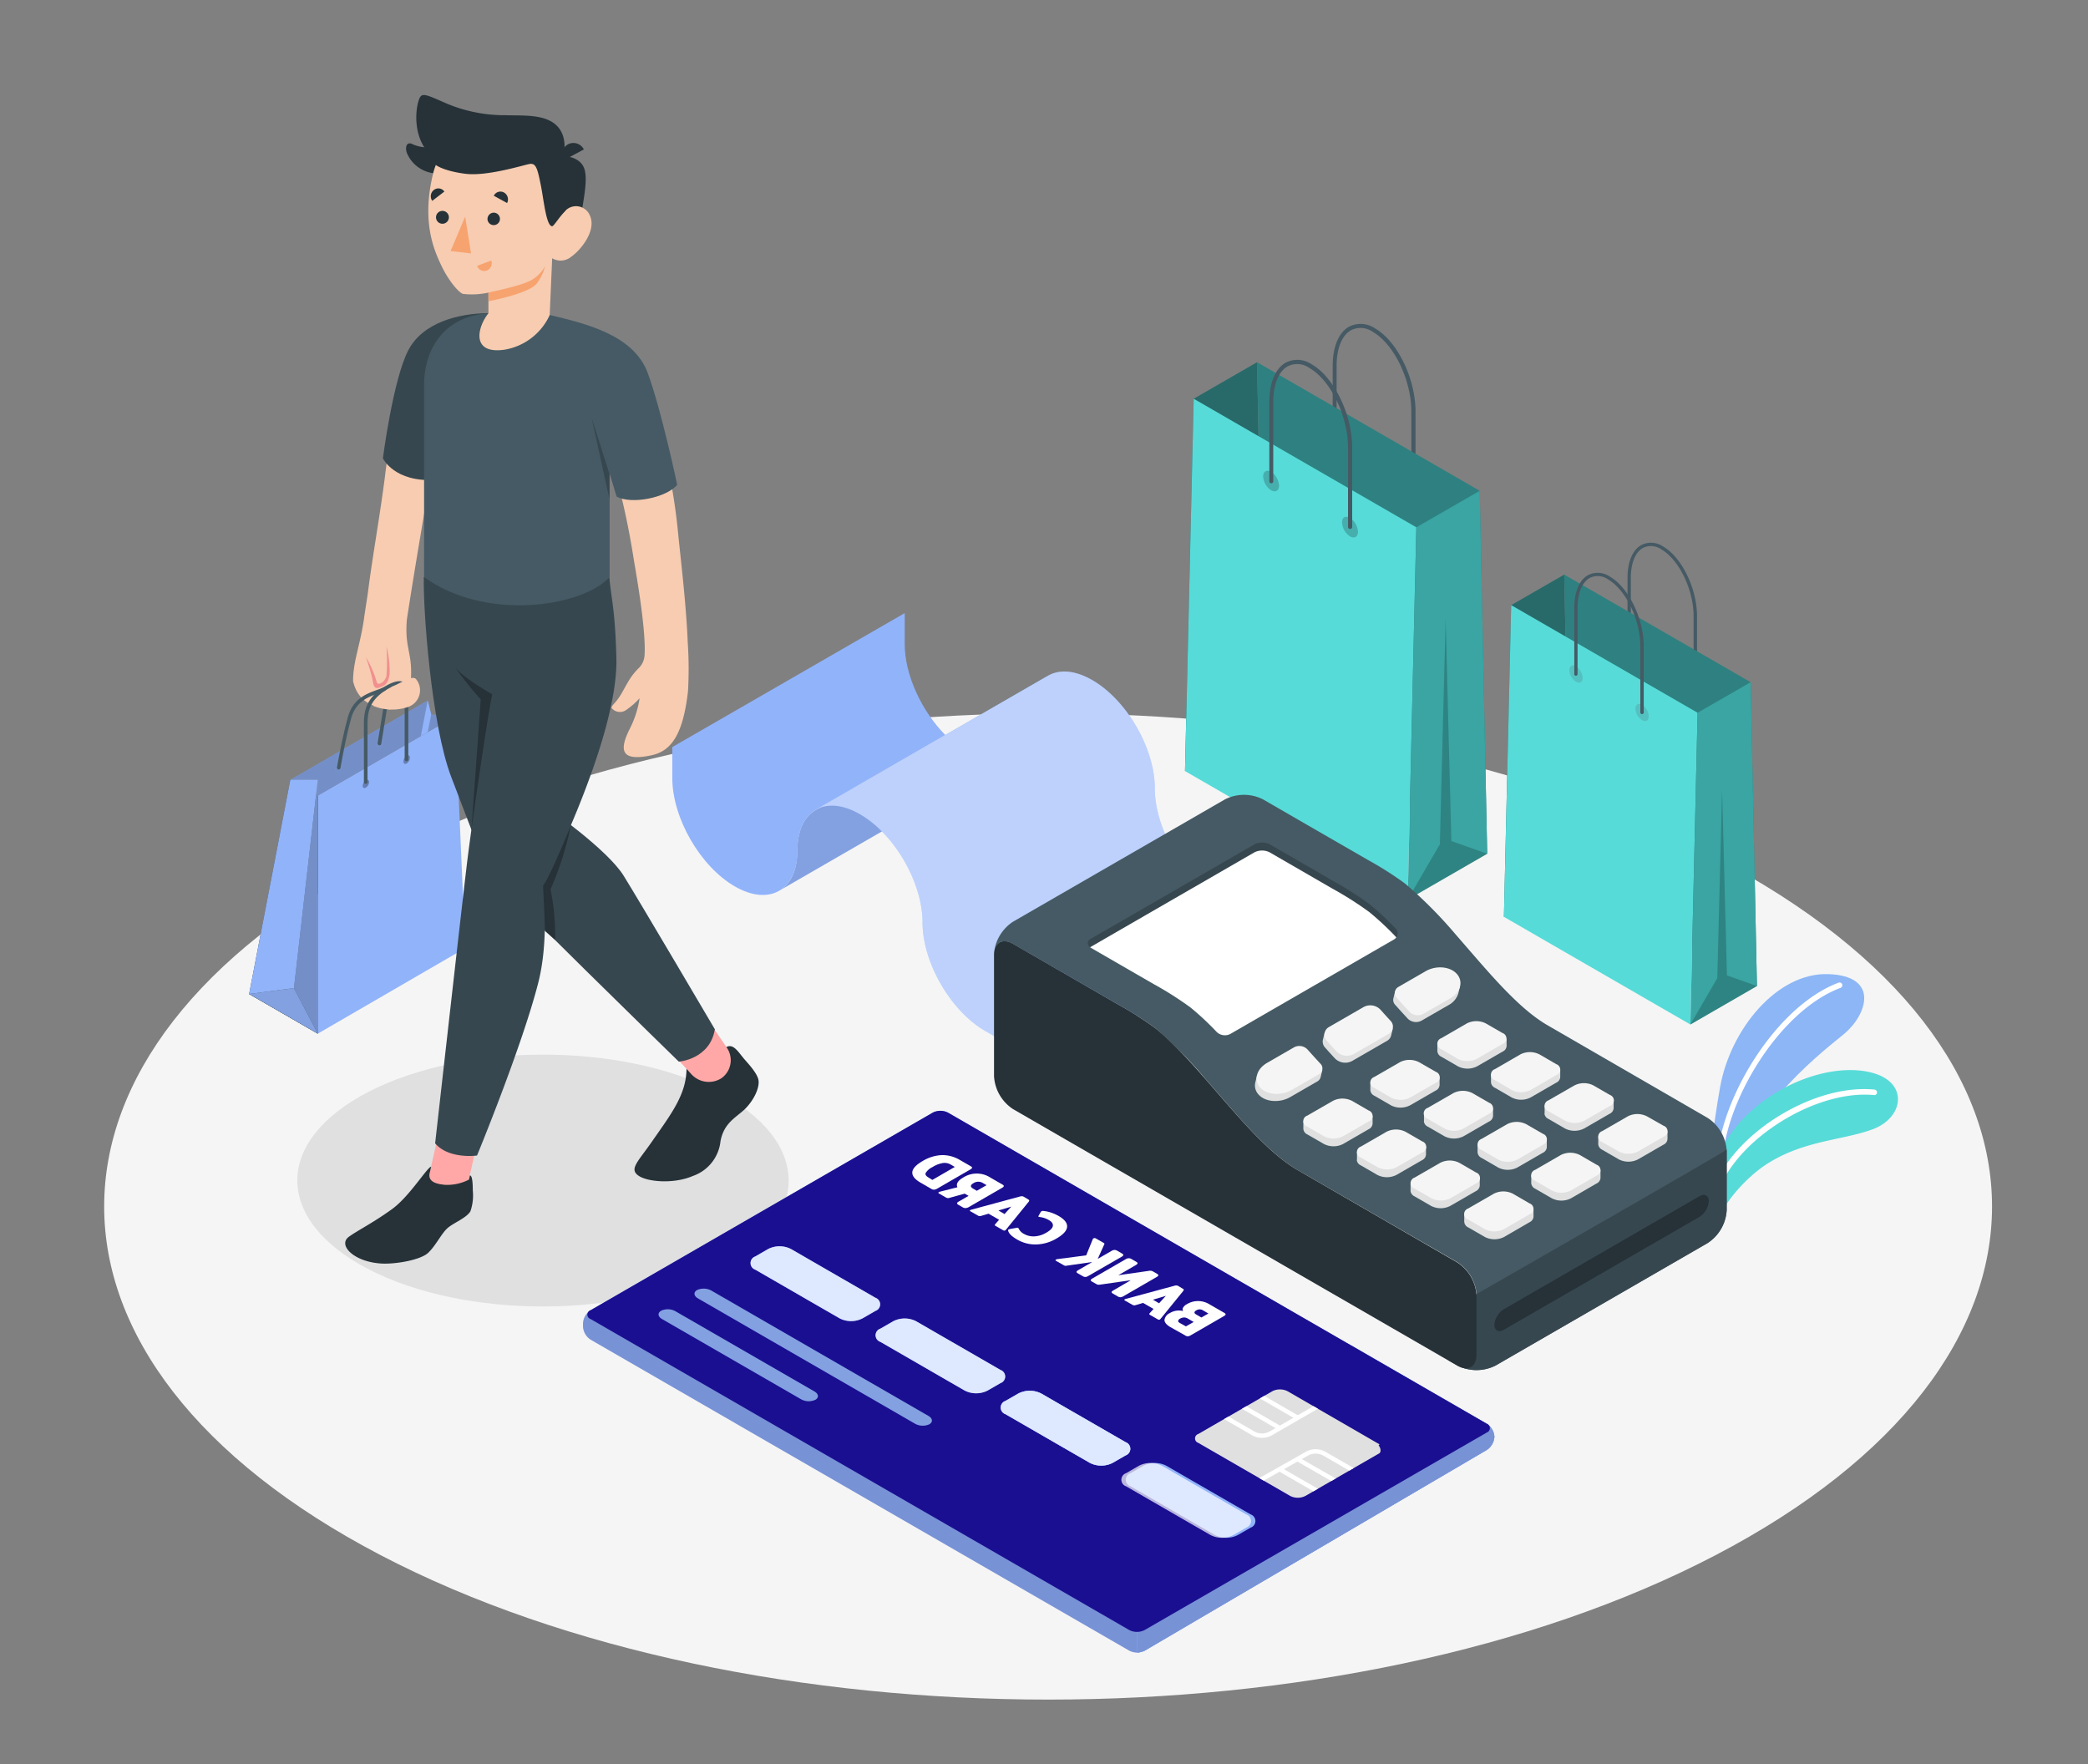 <svg id="Grupo_55846" data-name="Grupo 55846" xmlns="http://www.w3.org/2000/svg" xmlns:xlink="http://www.w3.org/1999/xlink" width="361" height="305" viewBox="0 0 361 305">
  <rect x="0" y="0" width="361" height="305" fill="#808080" stroke="none"/>
  <defs>
    <clipPath id="clip-path">
      <path id="Trazado_118384" data-name="Trazado 118384" d="M152.57,250.737l-15.9-9.188a2.936,2.936,0,0,0-2.64,0l-12.809,7.4a.8.8,0,0,0,0,1.521l15.9,9.181a2.913,2.913,0,0,0,2.632,0l12.817-7.393c.32-.31.151-1-.159-1.322C152.405,250.931,152.4,250.925,152.57,250.737Z" transform="translate(-120.661 -241.236)" fill="none"/>
    </clipPath>
  </defs>
  <g id="Grupo_55867" data-name="Grupo 55867" transform="translate(18.016 16.434)">
    <g id="freepik--Floor--inject-1--inject-13" transform="translate(0 106.892)">
      <path id="Trazado_118244" data-name="Trazado 118244" d="M293.531,269.891c-63.735,33.293-167.062,33.293-230.8,0s-63.728-87.278,0-120.571,167.062-33.294,230.8,0S357.258,236.62,293.531,269.891Z" transform="translate(-14.936 -124.35)" fill="#f5f5f5"/>
    </g>
    <g id="freepik--Shadow--inject-1--inject-13" transform="translate(33.392 165.896)">
      <path id="Trazado_118245" data-name="Trazado 118245" d="M295.5,220.516c-16.605,8.507-43.532,8.507-60.082,0s-16.6-22.3,0-30.791,43.532-8.5,60.082,0S312.109,212.02,295.5,220.516Z" transform="translate(-222.991 -183.354)" fill="#e0e0e0"/>
    </g>
    <g id="freepik--Bags--inject-1--inject-13" transform="translate(186.861 39.561)">
      <path id="Trazado_118246" data-name="Trazado 118246" d="M128.592,86.216a.342.342,0,0,0,.342-.335V72.19c0-5.713-3.141-12.171-7-14.392a4.413,4.413,0,0,0-4.518-.281c-1.788,1.027-2.807,3.506-2.807,6.792V77.917a.327.327,0,0,0,.319.335h.016a.334.334,0,0,0,.342-.327V64.332c0-3.042.9-5.324,2.472-6.207a3.665,3.665,0,0,1,3.8.282c3.666,2.122,6.655,8.314,6.655,13.8V85.9a.335.335,0,0,0,.355.314Z" transform="translate(-89.076 -57.019)" fill="#455a64"/>
      <path id="Trazado_118247" data-name="Trazado 118247" d="M140.716,134.335l1.5-64.374,10.953-6.313,1.3,62.754Z" transform="translate(-140.716 -57.019)" fill="#286a69"/>
      <path id="Trazado_118249" data-name="Trazado 118249" d="M140.724,85.881l1.293,62.746L103.52,126.4l-1.3-62.754Z" transform="translate(-89.768 -57.019)" fill="#2e8180"/>
      <g id="Grupo_55847" data-name="Grupo 55847" transform="translate(12.452 6.629)" opacity="0.4">
        <path id="Trazado_118250" data-name="Trazado 118250" d="M102.22,63.648Z" transform="translate(-102.22 -63.648)" fill="#57dbd8"/>
      </g>
      <path id="Trazado_118251" data-name="Trazado 118251" d="M154.469,92.187l-1.491,64.374-38.5-22.226,1.5-64.374Z" transform="translate(-114.474 -57.019)" fill="#57dbd8"/>
      <path id="Trazado_118252" data-name="Trazado 118252" d="M114.672,85.881l-10.961,6.306-1.491,64.374,13.745-7.934Z" transform="translate(-63.716 -57.019)" fill="#3aa5a3"/>
      <g id="Grupo_55848" data-name="Grupo 55848" transform="translate(38.504 28.863)" opacity="0.2">
        <path id="Trazado_118253" data-name="Trazado 118253" d="M115.965,148.628Z" transform="translate(-102.22 -85.881)" fill="#57dbd8"/>
      </g>
      <path id="Trazado_118254" data-name="Trazado 118254" d="M102.22,156.561,107.78,147l1-38.93.989,38.36h0l6.2,2.2Z" transform="translate(-63.716 -57.019)" opacity="0.2" style="isolation: isolate"/>
      <g id="Grupo_55849" data-name="Grupo 55849" transform="translate(27.155 33.343)" opacity="0.2">
        <path id="Trazado_118255" data-name="Trazado 118255" d="M125.937,90.575a3.043,3.043,0,0,1,1.377,2.38c0,.875-.616,1.24-1.377.807a3.048,3.048,0,0,1-1.377-2.427C124.56,90.46,125.176,90.1,125.937,90.575Z" transform="translate(-124.56 -90.362)"/>
      </g>
      <g id="Grupo_55850" data-name="Grupo 55850" transform="translate(13.517 25.392)" opacity="0.2">
        <path id="Trazado_118256" data-name="Trazado 118256" d="M139.575,82.6a3.045,3.045,0,0,1,1.377,2.381c0,.883-.616,1.24-1.377.806a3.04,3.04,0,0,1-1.369-2.38C138.206,82.519,138.814,82.162,139.575,82.6Z" transform="translate(-138.206 -82.411)"/>
      </g>
      <path id="Trazado_118257" data-name="Trazado 118257" d="M139.516,92.469a.342.342,0,0,0,.373-.373V78.4c0-5.705-3.142-12.17-6.991-14.384a4.418,4.418,0,0,0-4.518-.289c-1.787,1.035-2.814,3.514-2.814,6.8V84.185a.342.342,0,1,0,.677.1.348.348,0,0,0,0-.1v-13.6c0-3.043.9-5.325,2.472-6.215a3.649,3.649,0,0,1,3.8.289c3.666,2.115,6.656,8.307,6.656,13.8V92.149A.343.343,0,0,0,139.516,92.469Z" transform="translate(-110.984 -57.019)" fill="#455a64"/>
      <path id="Trazado_118258" data-name="Trazado 118258" d="M77.674,119.251a.282.282,0,0,0,.289-.274V107.56c0-4.785-2.632-10.185-5.857-12.049a3.692,3.692,0,0,0-3.8-.236c-1.521.86-2.358,2.937-2.358,5.69v11.41a.289.289,0,0,0,.571,0v-11.41c0-2.548.761-4.442,2.069-5.2a3.133,3.133,0,0,1,3.217.244c3.043,1.772,5.568,6.952,5.568,11.554v11.41a.282.282,0,0,0,.281.282Z" transform="translate(10.562 -57.019)" fill="#455a64"/>
      <path id="Trazado_118259" data-name="Trazado 118259" d="M87.813,159.535l1.255-53.892,9.173-5.279,1.088,52.531Z" transform="translate(-32.673 -57.019)" fill="#286a69"/>
      <path id="Trazado_118261" data-name="Trazado 118261" d="M87.813,118.97,88.9,171.5,56.672,152.895l-1.088-52.531Z" transform="translate(9.984 -57.019)" fill="#2e8180"/>
      <g id="Grupo_55852" data-name="Grupo 55852" transform="translate(65.568 43.345)" opacity="0.4">
        <path id="Trazado_118262" data-name="Trazado 118262" d="M55.584,100.364Z" transform="translate(-55.584 -100.364)" fill="#57dbd8"/>
      </g>
      <path id="Trazado_118263" data-name="Trazado 118263" d="M99.329,124.249l-1.247,53.9L65.845,159.535,67.1,105.643Z" transform="translate(-10.706 -57.019)" fill="#57dbd8"/>
      <path id="Trazado_118264" data-name="Trazado 118264" d="M66.005,118.97l-9.173,5.279-1.247,53.9L67.093,171.5Z" transform="translate(31.792 -57.019)" fill="#3aa5a3"/>
      <g id="Grupo_55853" data-name="Grupo 55853" transform="translate(87.376 61.951)" opacity="0.2">
        <path id="Trazado_118265" data-name="Trazado 118265" d="M67.093,171.5Z" transform="translate(-55.584 -118.97)" fill="#57dbd8"/>
      </g>
      <path id="Trazado_118266" data-name="Trazado 118266" d="M55.584,178.148l4.655-8.01.829-32.586.837,32.107,5.188,1.841Z" transform="translate(31.792 -57.019)" opacity="0.2" style="isolation: isolate"/>
      <g id="Grupo_55854" data-name="Grupo 55854" transform="translate(77.876 65.701)" opacity="0.2">
        <path id="Trazado_118267" data-name="Trazado 118267" d="M75.445,122.864a2.571,2.571,0,0,1,1.148,2c0,.76-.517,1.034-1.148.669a2.506,2.506,0,0,1-1.156-1.993C74.289,122.8,74.806,122.522,75.445,122.864Z" transform="translate(-74.289 -122.72)" fill="#455a64"/>
      </g>
      <g id="Grupo_55855" data-name="Grupo 55855" transform="translate(66.458 59.049)" opacity="0.2">
        <path id="Trazado_118268" data-name="Trazado 118268" d="M86.863,116.224a2.539,2.539,0,0,1,1.148,1.993c0,.76-.517,1.034-1.148.677a2.528,2.528,0,0,1-1.149-1.993C85.714,116.155,86.193,115.859,86.863,116.224Z" transform="translate(-85.714 -116.068)" fill="#455a64"/>
      </g>
      <path id="Trazado_118269" data-name="Trazado 118269" d="M86.885,124.484a.288.288,0,0,0,.281-.281V112.755c0-4.777-2.624-10.177-5.857-12.041a3.7,3.7,0,0,0-3.8-.243c-1.521.867-2.35,2.943-2.35,5.689v11.41a.274.274,0,0,0,.266.282h.015a.281.281,0,0,0,.281-.282V106.16c0-2.54.761-4.434,2.077-5.2a3.087,3.087,0,0,1,3.21.244c3.043,1.772,5.568,6.952,5.568,11.546V124.2a.289.289,0,0,0,.3.282Z" transform="translate(-7.853 -57.019)" fill="#455a64"/>
    </g>
    <g id="freepik--Plants--inject-1--inject-13" transform="translate(277.424 151.975)">
      <path id="Trazado_118270" data-name="Trazado 118270" d="M40.891,205.486l-3.849-1.97s.647-7.279,1.955-14.551c1.8-10,9.835-19.823,18.7-19.526s6.777,6.929,2.754,10.322C57.9,181.914,43.591,192.5,40.891,205.486Z" transform="translate(-37.042 -169.432)" fill="#91b3fa"/>
      <g id="Grupo_55856" data-name="Grupo 55856" opacity="0.1">
        <path id="Trazado_118271" data-name="Trazado 118271" d="M40.891,205.486l-3.849-1.97s.647-7.279,1.955-14.551c1.8-10,9.835-19.823,18.7-19.526s6.777,6.929,2.754,10.322C57.9,181.914,43.591,192.5,40.891,205.486Z" transform="translate(-37.042 -169.432)" fill="#57dbd8"/>
      </g>
      <path id="Trazado_118272" data-name="Trazado 118272" d="M41.374,204.672h.046a.486.486,0,0,0,.433-.525c-1.027-10.124,8.832-28.022,20.34-32.335a.479.479,0,1,0-.334-.9c-11.836,4.449-22.014,22.865-20.964,33.362A.471.471,0,0,0,41.374,204.672Z" transform="translate(-39.419 -169.432)" fill="#fff"/>
      <path id="Trazado_118273" data-name="Trazado 118273" d="M32.366,214.036,31.2,206.3a22.75,22.75,0,0,1,7.166-13.037c6.389-5.857,15.372-8.466,21.374-6.687s5.134,7.675-.16,9.668-12.444,1.9-19.016,6.481C36.086,205.912,32.145,211.343,32.366,214.036Z" transform="translate(-31.202 -169.432)" fill="#57dbd8"/>
      <path id="Trazado_118274" data-name="Trazado 118274" d="M35.288,209.236a.478.478,0,0,0,.464-.395c1.7-9.539,16.522-19.549,27.384-18.492a.463.463,0,0,0,.515-.406l0-.02a.472.472,0,0,0-.413-.523l-.013,0c-11.471-1.141-26.623,9.128-28.4,19.275a.472.472,0,0,0,.372.554l.008,0Z" transform="translate(-34.573 -169.432)" fill="#fff"/>
    </g>
    <g id="freepik--Calculator--inject-1--inject-13" transform="translate(98.222 89.57)">
      <path id="Trazado_118275" data-name="Trazado 118275" d="M178.323,154.949l17.632-10.178,22.264-12.855h.054c2-1.111,3.248-3.552,3.248-7.044,0-3.346,1.141-5.727,2.989-6.9L209.3,126.751l-2.4,1.385-22.234,12.832-.243.144c-1.909,1.141-3.088,3.553-3.088,6.953S180.2,153.785,178.323,154.949Z" transform="translate(-159.725 -107.027)" fill="#91b3fa"/>
      <g id="Grupo_55857" data-name="Grupo 55857" transform="translate(18.598 10.946)" opacity="0.1">
        <path id="Trazado_118276" data-name="Trazado 118276" d="M178.323,154.949l17.632-10.178,22.264-12.855h.054c2-1.111,3.248-3.552,3.248-7.044,0-3.346,1.141-5.727,2.989-6.9L209.3,126.751l-2.4,1.385-22.234,12.832-.243.144c-1.909,1.141-3.088,3.553-3.088,6.953S180.2,153.785,178.323,154.949Z" transform="translate(-178.323 -117.973)"/>
      </g>
      <path id="Trazado_118277" data-name="Trazado 118277" d="M195.9,130.182v5.362c0,6.9,4.838,15.282,10.809,18.728,2.944,1.7,5.621,1.886,7.569.806l.22-.129c1.879-1.164,3.043-3.553,3.043-6.915s1.179-5.811,3.088-6.952l.244-.145L243.108,128.1c-4.107-4.145-7.028-10.4-7.028-15.753v-5.325Z" transform="translate(-195.902 -107.027)" fill="#91b3fa"/>
      <path id="Trazado_118278" data-name="Trazado 118278" d="M138.054,140.937c1.948-1.027,4.564-.829,7.485.852a18.147,18.147,0,0,1,3.8,2.982c4.108,4.138,7.021,10.391,7.021,15.746,0,6.9,4.846,15.281,10.817,18.734L178,185.5,218.151,162.3l-10.817-6.245c-5.971-3.446-10.816-11.836-10.816-18.735S191.68,122.043,185.7,118.6c-2.937-1.7-5.606-1.879-7.554-.806h0l-.258.144-15.213,8.778-2.4,1.385Z" transform="translate(-113.097 -107.027)" fill="#91b3fa"/>
      <g id="Grupo_55858" data-name="Grupo 55858" transform="translate(24.957 10.095)" opacity="0.4">
        <path id="Trazado_118279" data-name="Trazado 118279" d="M138.054,140.937c1.948-1.027,4.564-.829,7.485.852a18.147,18.147,0,0,1,3.8,2.982c4.108,4.138,7.021,10.391,7.021,15.746,0,6.9,4.846,15.281,10.817,18.734L178,185.5,218.151,162.3l-10.817-6.245c-5.971-3.446-10.816-11.836-10.816-18.735S191.68,122.043,185.7,118.6c-2.937-1.7-5.606-1.879-7.554-.806h0l-.258.144-15.213,8.778-2.4,1.385Z" transform="translate(-138.054 -117.122)" fill="#fff"/>
      </g>
      <path id="Trazado_118280" data-name="Trazado 118280" d="M60.81,165.537c.251-1.674,1.612-2.282,3.255-1.331l5.979,3.445,12.17,7.021a58.624,58.624,0,0,1,6.413,4.077,76.128,76.128,0,0,1,8.724,8.824c5.325,6.085,10.649,12.688,15.974,15.761l27.6,15.935a7.288,7.288,0,0,1,3.294,5.705v10.231c0,1.947-1.271,2.822-2.906,2.1a7.357,7.357,0,0,0,6.2-.2l36.649-21.169a7.289,7.289,0,0,0,3.293-5.705V200a7.273,7.273,0,0,0-3.293-5.705L156.56,178.323c-5.324-3.042-10.649-9.675-15.973-15.753a76.347,76.347,0,0,0-8.755-8.8,58.8,58.8,0,0,0-6.4-4.07l-12.17-7.021-5.972-3.453a7.281,7.281,0,0,0-6.587,0L64.027,160.4A7.372,7.372,0,0,0,60.81,165.537Z" transform="translate(-5.16 -107.027)" fill="#455a64"/>
      <path id="Trazado_118281" data-name="Trazado 118281" d="M62.6,226.518s46.346-26.524,46.339-26.752v10.459a7.274,7.274,0,0,1-3.294,5.7L68.971,237.107a7.281,7.281,0,0,1-6.587,0l-1.567-.906Z" transform="translate(73.355 -107.027)" fill="#37474f"/>
      <path id="Trazado_118282" data-name="Trazado 118282" d="M107.354,164.2l18.126,10.474a59.451,59.451,0,0,1,6.412,4.07c8.231,6.648,16.461,19.845,24.691,24.584l27.6,15.974a7.27,7.27,0,0,1,3.294,5.705v10.23c0,2.1-1.476,2.952-3.294,1.9l-76.826-44.361a7.287,7.287,0,0,1-3.293-5.705V166.1C104.053,164,105.528,163.148,107.354,164.2Z" transform="translate(-48.441 -107.027)" fill="#263238"/>
      <path id="Trazado_118283" data-name="Trazado 118283" d="M129.083,171.1a58.553,58.553,0,0,1,6.412,4.077,49.237,49.237,0,0,1,4.495,4.206,2.047,2.047,0,0,0,2.366.343l28.273-16.324a1.141,1.141,0,0,0,.526-1.526,1.162,1.162,0,0,0-.252-.338,49.543,49.543,0,0,0-4.51-4.206,58.79,58.79,0,0,0-6.4-4.069c-3.461-2.009-7.34-4.253-10.839-6.261a2.942,2.942,0,0,0-2.64,0l-28.266,16.316a.807.807,0,0,0,0,1.522Z" transform="translate(-45.867 -107.027)" fill="#37474f"/>
      <path id="Trazado_118284" data-name="Trazado 118284" d="M146.33,148.384a2.929,2.929,0,0,1,2.64,0l10.839,6.268a58.794,58.794,0,0,1,6.4,4.069,50.585,50.585,0,0,1,4.51,4.2l.137.175a1.455,1.455,0,0,1-.411.358l-28.273,16.323a2.047,2.047,0,0,1-2.366-.342,49.239,49.239,0,0,0-4.495-4.206,58.564,58.564,0,0,0-6.412-4.078l-10.84-6.26-.129-.091.129-.091Z" transform="translate(-45.688 -107.027)" fill="#fff"/>
      <path id="Trazado_118285" data-name="Trazado 118285" d="M63.906,230.086c0,.989.761,1.361,1.651.836l33.78-19.5a3.526,3.526,0,0,0,1.643-2.738c0-.989-.76-1.362-1.643-.837l-33.78,19.511A3.53,3.53,0,0,0,63.906,230.086Z" transform="translate(78.222 -107.027)" fill="#263238"/>
      <path id="Trazado_118286" data-name="Trazado 118286" d="M101.231,194.86v-1.354l1.567-.114,3.514-2.046a3.639,3.639,0,0,1,3.293,0l2.374,1.369,1.194-.091v1.316h0a1.132,1.132,0,0,1-.677.973l-4.427,2.556a3.641,3.641,0,0,1-3.294,0l-2.89-1.666a1.163,1.163,0,0,1-.677-.935h0Z" transform="translate(28.727 -107.027)" fill="#e0e0e0"/>
      <path id="Trazado_118287" data-name="Trazado 118287" d="M106.327,190.007l-4.435,2.556a1,1,0,0,0,0,1.9l2.891,1.666a3.639,3.639,0,0,0,3.293,0l4.427-2.556a1,1,0,0,0,0-1.9l-2.883-1.666A3.639,3.639,0,0,0,106.327,190.007Z" transform="translate(28.712 -107.027)" fill="#f5f5f5"/>
      <path id="Trazado_118288" data-name="Trazado 118288" d="M89.593,188.151V186.8l1.567-.114,3.545-2.046a3.641,3.641,0,0,1,3.294,0l2.373,1.369,1.194-.084v1.309h0a1.143,1.143,0,0,1-.684.966l-4.427,2.555a3.6,3.6,0,0,1-3.294,0l-2.883-1.665a1.152,1.152,0,0,1-.685-.936Z" transform="translate(51.949 -107.027)" fill="#e0e0e0"/>
      <path id="Trazado_118289" data-name="Trazado 118289" d="M94.7,183.3l-4.427,2.563a1,1,0,0,0,0,1.9l2.883,1.7a3.641,3.641,0,0,0,3.294,0l4.427-2.563a1,1,0,0,0,0-1.9L98,183.328A3.645,3.645,0,0,0,94.7,183.3Z" transform="translate(51.95 -107.027)" fill="#f5f5f5"/>
      <path id="Trazado_118290" data-name="Trazado 118290" d="M112.83,201.546v-1.354l1.521-.114,3.553-2.046a3.639,3.639,0,0,1,3.293,0l2.366,1.369,1.2-.091v1.316h0a1.141,1.141,0,0,1-.677.973l-4.435,2.556a3.641,3.641,0,0,1-3.294,0l-2.882-1.666a1.146,1.146,0,0,1-.677-.935h0Z" transform="translate(5.543 -107.027)" fill="#e0e0e0"/>
      <path id="Trazado_118291" data-name="Trazado 118291" d="M117.874,196.693l-4.427,2.556a1,1,0,0,0,0,1.9l2.883,1.665a3.639,3.639,0,0,0,3.293,0l4.435-2.555a1,1,0,0,0,0-1.9l-2.89-1.666A3.648,3.648,0,0,0,117.874,196.693Z" transform="translate(5.603 -107.027)" fill="#f5f5f5"/>
      <path id="Trazado_118292" data-name="Trazado 118292" d="M110.45,189.513v-1.354l1.567-.114L115.562,186a3.648,3.648,0,0,1,3.294,0l2.373,1.37,1.194-.092v1.316h0a1.141,1.141,0,0,1-.677.974l-4.435,2.556a3.646,3.646,0,0,1-3.293,0l-2.883-1.666a1.183,1.183,0,0,1-.685-.936h0Z" transform="translate(10.235 -107.027)" fill="#e0e0e0"/>
      <path id="Trazado_118293" data-name="Trazado 118293" d="M115.539,184.66l-4.427,2.555a1,1,0,0,0,0,1.9l2.883,1.666a3.646,3.646,0,0,0,3.293,0l4.45-2.556a1,1,0,0,0,0-1.9l-2.89-1.665A3.642,3.642,0,0,0,115.539,184.66Z" transform="translate(10.258 -107.027)" fill="#f5f5f5"/>
      <path id="Trazado_118294" data-name="Trazado 118294" d="M98.865,182.8V181.45l1.567-.114,3.545-2.047a3.646,3.646,0,0,1,3.293,0l2.374,1.37,1.194-.084v1.278h0a1.134,1.134,0,0,1-.677.973l-4.435,2.556a3.639,3.639,0,0,1-3.293,0l-2.883-1.666a1.139,1.139,0,0,1-.677-.935h0Z" transform="translate(33.405 -107.027)" fill="#e0e0e0"/>
      <path id="Trazado_118295" data-name="Trazado 118295" d="M104.008,177.951l-4.427,2.563a1,1,0,0,0,0,1.9l2.845,1.665a3.639,3.639,0,0,0,3.293,0l4.435-2.563a1,1,0,0,0,0-1.9l-2.891-1.665A3.641,3.641,0,0,0,104.008,177.951Z" transform="translate(33.374 -107.027)" fill="#f5f5f5"/>
      <path id="Trazado_118296" data-name="Trazado 118296" d="M122.035,196.2v-1.354l1.567-.114,3.544-2.047a3.648,3.648,0,0,1,3.294,0l2.373,1.37,1.194-.092v1.316h0a1.157,1.157,0,0,1-.684.974l-4.427,2.556a3.648,3.648,0,0,1-3.294,0l-2.89-1.666a1.163,1.163,0,0,1-.677-.936h0Z" transform="translate(-12.934 -107.027)" fill="#e0e0e0"/>
      <path id="Trazado_118297" data-name="Trazado 118297" d="M127.154,191.346,122.72,193.9a1,1,0,0,0,0,1.9l2.89,1.666a3.641,3.641,0,0,0,3.294,0l4.427-2.556a1,1,0,0,0,0-1.9l-2.883-1.666A3.642,3.642,0,0,0,127.154,191.346Z" transform="translate(-12.942 -107.027)" fill="#f5f5f5"/>
      <path id="Trazado_118298" data-name="Trazado 118298" d="M91.913,200.23v-1.354l1.567-.114,3.545-2.046a3.6,3.6,0,0,1,3.294,0l2.373,1.369,1.194-.091v1.354h0a1.154,1.154,0,0,1-.677.973l-4.434,2.556a3.641,3.641,0,0,1-3.294,0L92.6,201.211a1.18,1.18,0,0,1-.685-.935h0Z" transform="translate(47.309 -107.027)" fill="#e0e0e0"/>
      <path id="Trazado_118299" data-name="Trazado 118299" d="M97.017,195.377l-4.427,2.556a1,1,0,0,0,0,1.9l2.883,1.665a3.641,3.641,0,0,0,3.294,0l4.434-2.555a1,1,0,0,0,0-1.9l-2.89-1.666A3.648,3.648,0,0,0,97.017,195.377Z" transform="translate(47.317 -107.027)" fill="#f5f5f5"/>
      <path id="Trazado_118300" data-name="Trazado 118300" d="M80.39,193.521v-1.354l1.521-.114,3.552-2.046a3.641,3.641,0,0,1,3.294,0l2.366,1.369,1.2-.091V192.6h0a1.14,1.14,0,0,1-.677.973l-4.434,2.556a3.641,3.641,0,0,1-3.294,0l-2.883-1.666a1.148,1.148,0,0,1-.677-.935h0Z" transform="translate(70.425 -107.027)" fill="#e0e0e0"/>
      <path id="Trazado_118301" data-name="Trazado 118301" d="M85.439,188.7l-4.434,2.555a1,1,0,0,0,0,1.9l2.883,1.628a3.646,3.646,0,0,0,3.293,0l4.435-2.556a1,1,0,0,0,0-1.9l-2.883-1.665A3.642,3.642,0,0,0,85.439,188.7Z" transform="translate(70.487 -107.027)" fill="#f5f5f5"/>
      <path id="Trazado_118302" data-name="Trazado 118302" d="M103.513,206.954V205.6l1.567-.114,3.552-2.084a3.6,3.6,0,0,1,3.294,0l2.373,1.369,1.179-.1v1.316h0a1.165,1.165,0,0,1-.685.974l-4.427,2.556a3.646,3.646,0,0,1-3.293,0l-2.883-1.666a1.18,1.18,0,0,1-.685-.936h0Z" transform="translate(24.125 -107.027)" fill="#e0e0e0"/>
      <path id="Trazado_118303" data-name="Trazado 118303" d="M108.579,202.063l-4.427,2.556a1,1,0,0,0,0,1.9l2.906,1.666a3.646,3.646,0,0,0,3.293,0l4.427-2.556a1,1,0,0,0,0-1.9l-2.883-1.666A3.644,3.644,0,0,0,108.579,202.063Z" transform="translate(24.178 -107.027)" fill="#f5f5f5"/>
      <path id="Trazado_118304" data-name="Trazado 118304" d="M82.633,205.57v-1.354L84.2,204.1l3.545-2.054a3.648,3.648,0,0,1,3.294,0l2.373,1.369,1.194-.083v1.338h0a1.139,1.139,0,0,1-.685.966L89.494,208.2a3.646,3.646,0,0,1-3.293,0l-2.891-1.666a1.166,1.166,0,0,1-.677-.943Z" transform="translate(65.869 -107.027)" fill="#e0e0e0"/>
      <path id="Trazado_118305" data-name="Trazado 118305" d="M87.752,200.709l-4.435,2.564a1,1,0,0,0,0,1.9l2.891,1.666a3.639,3.639,0,0,0,3.293,0l4.427-2.556a1,1,0,0,0,0-1.9l-2.882-1.674A3.648,3.648,0,0,0,87.752,200.709Z" transform="translate(65.862 -107.027)" fill="#f5f5f5"/>
      <path id="Trazado_118306" data-name="Trazado 118306" d="M71.048,198.861v-1.354l1.567-.114,3.545-2.046a3.639,3.639,0,0,1,3.293,0l2.374,1.369,1.194-.091v1.316h0a1.14,1.14,0,0,1-.677.973l-4.435,2.556a3.639,3.639,0,0,1-3.293,0L71.733,199.8a1.178,1.178,0,0,1-.685-.935h0Z" transform="translate(89.039 -107.027)" fill="#e0e0e0"/>
      <path id="Trazado_118307" data-name="Trazado 118307" d="M76.152,194.023l-4.427,2.556a1,1,0,0,0,0,1.9l2.883,1.627a3.639,3.639,0,0,0,3.293,0l4.435-2.555a1,1,0,0,0,0-1.9l-2.875-1.628A3.648,3.648,0,0,0,76.152,194.023Z" transform="translate(89.047 -107.027)" fill="#f5f5f5"/>
      <path id="Trazado_118308" data-name="Trazado 118308" d="M94.218,212.279v-1.354l1.559-.114,3.552-2.054a3.641,3.641,0,0,1,3.294,0L105,210.126l1.194-.083v1.315h0a1.131,1.131,0,0,1-.677.966l-4.427,2.564a3.646,3.646,0,0,1-3.293,0L94.9,213.222a1.15,1.15,0,0,1-.677-.943Z" transform="translate(42.7 -107.027)" fill="#e0e0e0"/>
      <path id="Trazado_118309" data-name="Trazado 118309" d="M99.337,207.4,94.9,209.959a1,1,0,0,0,0,1.9l2.89,1.666a3.641,3.641,0,0,0,3.294,0l4.427-2.555a1,1,0,0,0,0-1.9l-2.883-1.674A3.648,3.648,0,0,0,99.337,207.4Z" transform="translate(42.692 -107.027)" fill="#f5f5f5"/>
      <path id="Trazado_118310" data-name="Trazado 118310" d="M106.945,173.577h0l.281-1.164,1.172-.1,3.8-2.213a4.535,4.535,0,0,1,5.4.464,2.388,2.388,0,0,1,.532.951h.335l-.3,1.232h0a3.417,3.417,0,0,1-1.7,2.046l-4.671,2.693a2.015,2.015,0,0,1-2.365-.343q-1.1-1.179-2.214-2.434A1.214,1.214,0,0,1,106.945,173.577Z" transform="translate(17.734 -107.027)" fill="#e0e0e0"/>
      <path id="Trazado_118311" data-name="Trazado 118311" d="M111.759,176.308l4.67-2.693c1.818-1.05,2.282-2.921,1.134-4.214s-3.583-1.521-5.4-.464l-4.67,2.693a1.2,1.2,0,0,0-.514,1.62,1.167,1.167,0,0,0,.2.281q1.11,1.255,2.213,2.434A2.01,2.01,0,0,0,111.759,176.308Z" transform="translate(18.077 -107.027)" fill="#f5f5f5"/>
      <path id="Trazado_118312" data-name="Trazado 118312" d="M130.8,188.1h0l.281-1.179h.335a4.147,4.147,0,0,1,1.133-.943l4.663-2.693a1.94,1.94,0,0,1,2.327.381c.761.814,1.453,1.62,2.176,2.4l.662-.053-.3,1.224h0a1.194,1.194,0,0,1-.586.761l-4.663,2.693c-1.817,1.049-4.282.882-5.461-.411A2.281,2.281,0,0,1,130.8,188.1Z" transform="translate(-29.987 -107.027)" fill="#e0e0e0"/>
      <path id="Trazado_118313" data-name="Trazado 118313" d="M136.791,189.459l4.663-2.692a1.15,1.15,0,0,0,.514-1.541,1.172,1.172,0,0,0-.24-.323q-1.1-1.187-2.214-2.434a1.939,1.939,0,0,0-2.327-.38l-4.663,2.692c-1.826,1.05-2.366,2.974-1.194,4.268S134.966,190.494,136.791,189.459Z" transform="translate(-29.691 -107.027)" fill="#f5f5f5"/>
      <path id="Trazado_118314" data-name="Trazado 118314" d="M118.581,180.727h0l.282-1.149.89-.06,5.59-3.226a2.427,2.427,0,0,1,2.906.472c.571.639,1.133,1.263,1.7,1.879a1.851,1.851,0,0,1,.144.2h.563l-.289,1.2h0a1.475,1.475,0,0,1-.76.959l-5.987,3.453a2.509,2.509,0,0,1-2.951-.426c-.571-.608-1.141-1.24-1.7-1.871A1.523,1.523,0,0,1,118.581,180.727Z" transform="translate(-6.088 -107.027)" fill="#e0e0e0"/>
      <path id="Trazado_118315" data-name="Trazado 118315" d="M118.933,180.955c.563.632,1.133,1.263,1.7,1.871a2.524,2.524,0,0,0,2.959.426l5.986-3.453a1.437,1.437,0,0,0,.638-1.931,1.472,1.472,0,0,0-.295-.4c-.571-.616-1.134-1.239-1.7-1.878a2.427,2.427,0,0,0-2.906-.472l-5.986,3.453a1.522,1.522,0,0,0-.619,2.061A1.552,1.552,0,0,0,118.933,180.955Z" transform="translate(-5.778 -107.027)" fill="#f5f5f5"/>
    </g>
    <g id="freepik--Character--inject-1--inject-13" transform="translate(25.056)">
      <path id="Trazado_118316" data-name="Trazado 118316" d="M278.913,138.576l23.759-13.723,1.727,40.093-25.486,14.78Z" transform="translate(-267.038 -17.457)" fill="#91b3fa"/>
      <path id="Trazado_118317" data-name="Trazado 118317" d="M316.274,179.725,304.4,172.869l7.121-37.036,4.754,2.743Z" transform="translate(-304.399 -17.457)" fill="#37474f"/>
      <path id="Trazado_118318" data-name="Trazado 118318" d="M304.4,172.869l7.751-1.006,4.124,7.862Z" transform="translate(-304.399 -17.457)" fill="#37474f"/>
      <path id="Trazado_118319" data-name="Trazado 118319" d="M304.4,172.869l7.751-1.006,4.124,7.862Z" transform="translate(-304.399 -17.457)" fill="#37474f"/>
      <path id="Trazado_118320" data-name="Trazado 118320" d="M304.4,172.869l7.751-1.006,4.124,7.862Z" transform="translate(-304.399 -17.457)" fill="#91b3fa"/>
      <path id="Trazado_118321" data-name="Trazado 118321" d="M304.4,172.869l7.751-1.006,4.124,7.862Z" transform="translate(-304.399 -17.457)" opacity="0.1" style="isolation: isolate"/>
      <path id="Trazado_118322" data-name="Trazado 118322" d="M304.4,171.863l4.124-36.03v43.892Z" transform="translate(-296.649 -17.457)" fill="#91b3fa"/>
      <path id="Trazado_118323" data-name="Trazado 118323" d="M304.4,171.863l4.124-36.03v43.892Z" transform="translate(-296.649 -17.457)" opacity="0.2" style="isolation: isolate"/>
      <path id="Trazado_118324" data-name="Trazado 118324" d="M309.153,124.852l-4.155-.3-.6-2.438L280.64,135.833h4.754v2.743Z" transform="translate(-273.519 -17.457)" fill="#91b3fa"/>
      <path id="Trazado_118325" data-name="Trazado 118325" d="M309.153,124.852l-4.155-.3-.6-2.438L280.64,135.833h4.754v2.743Z" transform="translate(-273.519 -17.457)" opacity="0.2" style="isolation: isolate"/>
      <path id="Trazado_118326" data-name="Trazado 118326" d="M295.531,136.869c0,.345.254.5.559.315a1.222,1.222,0,0,0,.549-.955c0-.355-.244-.5-.549-.325A1.232,1.232,0,0,0,295.531,136.869Z" transform="translate(-275.896 -17.457)" fill="#91b3fa"/>
      <path id="Trazado_118327" data-name="Trazado 118327" d="M295.531,136.869c0,.345.254.5.559.315a1.222,1.222,0,0,0,.549-.955c0-.355-.244-.5-.549-.325A1.232,1.232,0,0,0,295.531,136.869Z" transform="translate(-275.896 -17.457)" opacity="0.3" style="isolation: isolate"/>
      <path id="Trazado_118328" data-name="Trazado 118328" d="M288.482,132.684c0,.356.254.5.559.325a1.22,1.22,0,0,0,.548-1.016c0-.345-.244-.5-.548-.315A1.228,1.228,0,0,0,288.482,132.684Z" transform="translate(-261.797 -17.457)" fill="#91b3fa"/>
      <path id="Trazado_118329" data-name="Trazado 118329" d="M288.482,132.684c0,.356.254.5.559.325a1.22,1.22,0,0,0,.548-1.016c0-.345-.244-.5-.548-.315A1.228,1.228,0,0,0,288.482,132.684Z" transform="translate(-261.797 -17.457)" opacity="0.3" style="isolation: isolate"/>
      <path id="Trazado_118330" data-name="Trazado 118330" d="M300.3,134.055c0,.356.254.5.559.325a1.215,1.215,0,0,0,.548-.965c0-.345-.243-.487-.548-.314A1.23,1.23,0,0,0,300.3,134.055Z" transform="translate(-285.425 -17.457)" fill="#91b3fa"/>
      <path id="Trazado_118331" data-name="Trazado 118331" d="M300.3,134.055c0,.356.254.5.559.325a1.215,1.215,0,0,0,.548-.965c0-.345-.243-.487-.548-.314A1.23,1.23,0,0,0,300.3,134.055Z" transform="translate(-285.425 -17.457)" opacity="0.2" style="isolation: isolate"/>
      <path id="Trazado_118332" data-name="Trazado 118332" d="M293.185,129.88c0,.356.254.5.558.326a1.217,1.217,0,0,0,.549-.965c0-.346-.244-.5-.549-.315A1.226,1.226,0,0,0,293.185,129.88Z" transform="translate(-271.203 -17.457)" fill="#91b3fa"/>
      <path id="Trazado_118333" data-name="Trazado 118333" d="M293.185,129.88c0,.356.254.5.558.326a1.217,1.217,0,0,0,.549-.965c0-.346-.244-.5-.549-.315A1.226,1.226,0,0,0,293.185,129.88Z" transform="translate(-271.203 -17.457)" opacity="0.2" style="isolation: isolate"/>
      <path id="Trazado_118334" data-name="Trazado 118334" d="M311.52,135.833h4.754l-4.124,36.03-7.751,1.006Z" transform="translate(-304.399 -17.457)" fill="#91b3fa"/>
      <path id="Trazado_118335" data-name="Trazado 118335" d="M285.993,122.11l.6,2.438-.6,3.047-1.2.7Z" transform="translate(-255.113 -17.457)" fill="#91b3fa"/>
      <path id="Trazado_118336" data-name="Trazado 118336" d="M298.3,55.524c-3.3,0-9.944,1.077-13.388,16.172a118.542,118.542,0,0,0-2.031,11.966c-.925,7.11-2.032,12.982-2.9,19.706-.122.935-.569,3.688-.681,4.541-.63,4.561-1.9,7.415-1.9,10.879.519,2.093,1.727,4.409,6.4,4.886,4.388-1.412,3.535-2.093,3.636-6.024s-1.127-4.835-.731-9.518c1.686-11.1,5.008-30.027,5.008-30.027Z" transform="translate(-259.431 -17.457)" fill="#f7ccb1"/>
      <path id="Trazado_118337" data-name="Trazado 118337" d="M292.907,134.055a.325.325,0,0,0,.315-.264s.822-4.886,1.838-8.563c.813-2.915,2.885-3.677,4.714-4.347.406-.143.792-.285,1.127-.437a.315.315,0,0,0,.164-.414v0a.316.316,0,0,0-.415-.163h0c-.335.152-.7.284-1.087.426-1.879.681-4.2,1.534-5.079,4.764-1.016,3.718-1.859,8.584-1.869,8.635a.325.325,0,0,0,.264.365Z" transform="translate(-277.426 -17.457)" fill="#455a64"/>
      <path id="Trazado_118338" data-name="Trazado 118338" d="M291.978,114.644a17.357,17.357,0,0,1,1.849,4.246c.162.8,1.452.091,1.7-1.016a34.721,34.721,0,0,0,0-5.079,16.707,16.707,0,0,1,.549,4.794c-.264,1.565-.681,1.91-1.758,2.3s-1.015-.6-1.32-1.889S291.978,114.644,291.978,114.644Z" transform="translate(-271.784 -17.457)" fill="#f28f8f"/>
      <path id="Trazado_118339" data-name="Trazado 118339" d="M289.377,136.209V126.7c0-2.113,0-4.5,3.424-6.511,1.218-.711,2.143-.935,2.6-.64s.4,1.087.4,1.1v11.661a.315.315,0,0,0,.63,0V120.677a1.921,1.921,0,0,0-.691-1.666c-.691-.436-1.777-.223-3.25.63-3.759,2.205-3.749,4.9-3.738,7.06v9.508a.315.315,0,1,0,.629,0v0Z" transform="translate(-268.909 -17.457)" fill="#455a64"/>
      <path id="Trazado_118340" data-name="Trazado 118340" d="M292.576,129.88a.314.314,0,0,0,.315-.264l1.168-7.2a.314.314,0,0,0-.254-.365.324.324,0,0,0-.365.264l-1.179,7.171a.316.316,0,0,0,.254.366Z" transform="translate(-270.046 -17.457)" fill="#455a64"/>
      <path id="Trazado_118341" data-name="Trazado 118341" d="M289.945,119.743c1.727-.7,3.545-2.032,4.185-1.311a3.047,3.047,0,0,1-1.372,4.815,8.61,8.61,0,0,1-6.033-.193Z" transform="translate(-265.271 -17.457)" fill="#f7ccb1"/>
      <path id="Trazado_118342" data-name="Trazado 118342" d="M293.144,55.169c-5.15,0-11.366,1.625-13.845,6.389-2.651,5.079-4.4,18.7-4.4,18.7s1.95,4.195,9.142,3.728Z" transform="translate(-251.771 -17.457)" fill="#37474f"/>
      <path id="Trazado_118343" data-name="Trazado 118343" d="M244.064,182.042c1.28-.671,2.1.965,3.261,2.275.822.914,2.092,2.367,2.285,3.413.274,1.554-1.117,3.992-2.661,5.333s-3.342,2.306-3.9,5.252a7.162,7.162,0,0,1-4.764,6.013c-3.342,1.442-7.822,1.016-9.345,0-1.8-1.168-.153-2.438,2.367-6.1,3.291-4.713,5.861-8.075,5.861-12.474Z" transform="translate(-161.551 -17.457)" fill="#263238"/>
      <path id="Trazado_118344" data-name="Trazado 118344" d="M240.7,178.181l2.7,3.962a3.818,3.818,0,0,1-.914,5.282l-.081.051a4.064,4.064,0,0,1-5.181-.8l-4.215-4.6Z" transform="translate(-160.815 -17.457)" fill="#ffa8a7"/>
      <path id="Trazado_118345" data-name="Trazado 118345" d="M235.766,100.839c-.173,5.079,1.259,25.466,4.744,34.537s5.515,14.638,6.612,16.517,32.729,32.678,32.729,32.678,5.374-.4,6.227-5.6c0,0-12.961-22.033-15.775-26.553s-12.748-11.448-12.748-11.448l.9-39.525Z" transform="translate(-205.556 -17.457)" fill="#37474f"/>
      <rect id="Rectángulo_29647" data-name="Rectángulo 29647" width="6.857" height="9.985" transform="translate(37.183 190.995) rotate(-167.19)" fill="#ffa8a7"/>
      <path id="Trazado_118346" data-name="Trazado 118346" d="M252.774,100.839h32.079c.284,3.555,1.015,5.546,1.208,14.14.244,13.906-12.687,39.169-12.687,39.169.163,1.889.965,9.812-.833,16.831C269.7,182.062,261.967,200.8,261.967,200.8s-4.836.691-7.243-2.1c0,0,4.277-38.071,5.435-47.823,1.249-10.554,4.449-29.824,4.449-29.824a49.469,49.469,0,0,1-5.739-6.877,34.387,34.387,0,0,1-6.1-13.337" transform="translate(-222.564 -17.457)" fill="#37474f"/>
      <path id="Trazado_118347" data-name="Trazado 118347" d="M251.77,92.956c-1.443-14.871-5.943-25.323-6.6-29.062L240.8,82.3a133.1,133.1,0,0,1,3.261,15.013c.183,1.27,2.255,12.322,1.93,17.035a3.363,3.363,0,0,1-1.016,2.194c-1.6,1.575-2.082,2.936-3.159,4.7-.843,1.392-1.717,1.879-1.493,2.215a1.85,1.85,0,0,0,2.489.315,13.051,13.051,0,0,0,2.326-2.032,17.208,17.208,0,0,1-1.676,5.231c-1.9,3.769-1.585,5.75,3.687,4.642,3.3-.7,5.485-3.311,6.359-11.122a67.713,67.713,0,0,0-.051-8.452C253.2,105.491,252.207,97.416,251.77,92.956Z" transform="translate(-177.627 -17.457)" fill="#f7ccb1"/>
      <path id="Trazado_118348" data-name="Trazado 118348" d="M263.981,55.474c6.146,1.483,14.536,3.413,16.964,10.076s5.079,19.3,5.079,19.3c-1.92,2.245-7.893,3.424-10.473,2.032l-1.209-3.992v17.9c-4.8,5.231-21.575,7.669-32.079,0V67.4c0-5.343,2.967-11.753,11.174-12.19Z" transform="translate(-212.013 -17.457)" fill="#455a64"/>
      <path id="Trazado_118349" data-name="Trazado 118349" d="M257.063,82.93l-3.078-9.7,3.078,14.048Z" transform="translate(-194.775 -17.457)" fill="#37474f"/>
      <path id="Trazado_118350" data-name="Trazado 118350" d="M259.046,28.139a3.655,3.655,0,0,1,3.047,1.015c1.3,1.331,1.016,3.789,0,9.437l-4.012.467Z" transform="translate(-204.772 -17.457)" fill="#263238"/>
      <path id="Trazado_118351" data-name="Trazado 118351" d="M286.721,26.5A6.309,6.309,0,0,1,284.212,26c-1.229-.711-1.554.691-.884,1.9a5.759,5.759,0,0,0,4.663,3.1c0-.173,1.148-3.139,1.148-3.139Z" transform="translate(-255.851 -17.457)" fill="#263238"/>
      <path id="Trazado_118352" data-name="Trazado 118352" d="M278.486,39.119c.6.356,1.442-.792,2.184-1.564a2.58,2.58,0,0,1,4.327.711c1.219,2.57-1.554,5.983-3.18,7.111a2.854,2.854,0,0,1-3.331.294l-.427,9.823a10.482,10.482,0,0,1-7.9,6c-5.77.782-4.581-3.982-2.692-6.308V51.614a13.675,13.675,0,0,1-4.388.223c-.752-.2-2.55-2.367-3.708-4.805-1.3-2.722-3.463-7.567-1.533-15.755,2.031-8.8,11.519-9.061,17.156-5.515S278.486,39.119,278.486,39.119Z" transform="translate(-226.091 -17.457)" fill="#f7ccb1"/>
      <path id="Trazado_118353" data-name="Trazado 118353" d="M284.811,40.135c.294,0,1.442-1.889,2.184-2.57,1.015-.934-.3-9.4-.3-9.4s1.016-3.22-1.016-5.343-5.973-1.778-8.847-1.879a25.873,25.873,0,0,1-10.29-2.032c-4.064-1.778-4.4-2.031-4.907-.193s-.7,5.912,1.737,8.665L264.7,29.55s1.239,1.016,5.079,1.514,10.31-1.585,11.174-1.7c1.1-.153,1.341.924,1.93,3.85C283.368,35.727,283.8,40.135,284.811,40.135Z" transform="translate(-232.416 -17.457)" fill="#263238"/>
      <path id="Trazado_118354" data-name="Trazado 118354" d="M258.632,28.789l3.6-1.93a2.031,2.031,0,0,0-2.722-.9A2.142,2.142,0,0,0,258.632,28.789Z" transform="translate(-204.358 -17.457)" fill="#263238"/>
      <path id="Trazado_118355" data-name="Trazado 118355" d="M265.088,51.593s5.344-1.077,7.213-2.031a6.217,6.217,0,0,0,2.59-2.55,8.422,8.422,0,0,1-1.473,3.047c-1.361,1.748-8.33,3.048-8.33,3.048Z" transform="translate(-223.705 -17.457)" fill="#f7a36f"/>
      <path id="Trazado_118356" data-name="Trazado 118356" d="M272.91,38.906a1.077,1.077,0,1,0,1.077-1.117,1.1,1.1,0,0,0-1.077,1.117Z" transform="translate(-231.699 -17.457)" fill="#263238"/>
      <path id="Trazado_118357" data-name="Trazado 118357" d="M271.525,34.863l2.3,1.26a1.361,1.361,0,0,0-.538-1.819,1.269,1.269,0,0,0-1.725.5C271.545,34.822,271.535,34.842,271.525,34.863Z" transform="translate(-229.227 -17.457)" fill="#263238"/>
      <path id="Trazado_118358" data-name="Trazado 118358" d="M276.773,46.067l-2.448.915a1.29,1.29,0,0,0,1.627.826l.039-.014A1.371,1.371,0,0,0,276.773,46.067Z" transform="translate(-234.902 -17.457)" fill="#f7a36f"/>
      <path id="Trazado_118359" data-name="Trazado 118359" d="M282.774,35.747l2.093-1.605a1.259,1.259,0,0,0-1.752-.323.8.8,0,0,0-.066.049A1.371,1.371,0,0,0,282.774,35.747Z" transform="translate(-251.112 -17.457)" fill="#263238"/>
      <path id="Trazado_118360" data-name="Trazado 118360" d="M281.809,38.6a1.112,1.112,0,1,0,0-.011Z" transform="translate(-249.497 -17.457)" fill="#263238"/>
      <path id="Trazado_118361" data-name="Trazado 118361" d="M280.427,38.469l1.016,6.369-3.535-.416Z" transform="translate(-243.076 -17.457)" fill="#f7a36f"/>
      <path id="Trazado_118362" data-name="Trazado 118362" d="M292.2,203.678l.213-.955c-.7.132-3.7,5.079-6.684,7.283-3.26,2.377-6.094,3.779-7.547,4.846-1.95,1.432.874,4.357,5.668,4.621,2.387.133,6.725-.6,8.055-1.858s2.306-3.373,3.363-4.287,3.21-1.707,3.931-2.875a8.379,8.379,0,0,0,.416-3.6c0-1.259-.081-2.631-.508-2.61a5.676,5.676,0,0,1-.172.731,8.3,8.3,0,0,1-4.063.894C293.745,205.77,291.642,205.506,292.2,203.678Z" transform="translate(-260.945 -17.457)" fill="#263238"/>
      <path id="Trazado_118363" data-name="Trazado 118363" d="M276.953,144.416s2.844-20.234,3.606-23.363c0,0-4.592-2.549-6.329-4.54a51.327,51.327,0,0,0,4.328,5.414Z" transform="translate(-238.515 -17.457)" fill="#263238"/>
      <path id="Trazado_118364" data-name="Trazado 118364" d="M265.464,143.746s-3.423,8.523-4.8,10.4c0,0,.345,6.491.295,7.8l1.8,1.575a40.351,40.351,0,0,0-.8-8.757A52.885,52.885,0,0,0,265.464,143.746Z" transform="translate(-209.849 -17.457)" fill="#263238"/>
    </g>
    <g id="freepik--credit-card--inject-1--inject-13" transform="translate(82.774 175.612)">
      <path id="Trazado_118365" data-name="Trazado 118365" d="M257.24,247.17l-93.149-53.786a2.913,2.913,0,0,0-2.632,0L102.3,227.545a2.9,2.9,0,0,0-1.315,2.282v.525a2.9,2.9,0,0,0,1.315,2.282l93.15,53.778a2.877,2.877,0,0,0,2.624,0l59.179-34.731a2.915,2.915,0,0,0,1.308-2.282A2.885,2.885,0,0,0,257.24,247.17Z" transform="translate(-100.98 -193.07)" fill="#91b3fa"/>
      <g id="Grupo_55859" data-name="Grupo 55859" opacity="0.2">
        <path id="Trazado_118366" data-name="Trazado 118366" d="M257.24,247.17l-93.149-53.786a2.913,2.913,0,0,0-2.632,0L102.3,227.545a2.9,2.9,0,0,0-1.315,2.282v.525a2.9,2.9,0,0,0,1.315,2.282l93.15,53.778a2.877,2.877,0,0,0,2.624,0l59.179-34.731a2.915,2.915,0,0,0,1.308-2.282A2.885,2.885,0,0,0,257.24,247.17Z" transform="translate(-100.98 -193.07)" fill="#161146"/>
      </g>
      <path id="Trazado_118367" data-name="Trazado 118367" d="M162.775,249.421a2.911,2.911,0,0,1-1.308,2.282l-59.179,34.724a4.726,4.726,0,0,1-1.308.32V276.47l3.088-41.029,33.986-1.788,23.4,13.517A2.882,2.882,0,0,1,162.775,249.421Z" transform="translate(-5.199 -193.07)" fill="#91b3fa"/>
      <line id="Línea_545" data-name="Línea 545" x1="59.179" y2="34.724" transform="translate(97.089 58.611)" fill="none"/>
      <path id="Trazado_118368" data-name="Trazado 118368" d="M162.775,249.421a2.911,2.911,0,0,1-1.308,2.282l-59.179,34.724a4.726,4.726,0,0,1-1.308.32V276.47l3.088-41.029,33.986-1.788,23.4,13.517A2.882,2.882,0,0,1,162.775,249.421Z" transform="translate(-5.199 -193.07)" fill="#91b3fa"/>
      <line id="Línea_546" data-name="Línea 546" x1="59.179" y2="34.724" transform="translate(97.089 58.611)" fill="none"/>
      <g id="Grupo_55860" data-name="Grupo 55860" transform="translate(95.781 40.583)" opacity="0.2">
        <path id="Trazado_118369" data-name="Trazado 118369" d="M162.775,249.421a2.911,2.911,0,0,1-1.308,2.282l-59.179,34.724a4.726,4.726,0,0,1-1.308.32V276.47l3.088-41.029,33.986-1.788,23.4,13.517A2.882,2.882,0,0,1,162.775,249.421Z" transform="translate(-100.98 -233.653)" fill="#161146"/>
        <line id="Línea_547" data-name="Línea 547" x1="59.179" y2="34.724" transform="translate(1.308 18.028)" fill="none"/>
      </g>
      <path id="Trazado_118370" data-name="Trazado 118370" d="M161.476,193.384l-59.164,34.161a.8.8,0,0,0,0,1.521l93.15,53.779a2.919,2.919,0,0,0,2.632,0l59.163-34.154a.806.806,0,0,0,0-1.521l-93.149-53.786A2.913,2.913,0,0,0,161.476,193.384Z" transform="translate(-100.997 -193.07)" fill="#1a0f91"/>
      <path id="Trazado_118371" data-name="Trazado 118371" d="M151.471,232.056a1.125,1.125,0,0,0,.48-.16l5.78-3.339c.175-.1.267-.2.282-.282s-.061-.182-.221-.273l-2.578-1.484a3.73,3.73,0,0,0-3.925,0,1.525,1.525,0,0,0-.624.578.571.571,0,0,0,0,.594,2.957,2.957,0,0,0-2.282.342,1.59,1.59,0,0,0-.936,1.171c-.022.411.328.86,1.035,1.271l2.51,1.407A.85.85,0,0,0,151.471,232.056Zm1.415-3.8c-.175-.107-.266-.213-.258-.328s.106-.235.3-.349a1.209,1.209,0,0,1,.6-.183,1.153,1.153,0,0,1,.563.16l.95.555-1.209.692Zm-2.83,1.468c-.19-.107-.266-.229-.243-.358a.584.584,0,0,1,.327-.365,1.373,1.373,0,0,1,.677-.2,1.158,1.158,0,0,1,.616.16l1.065.616-1.346.761Z" transform="translate(-46.905 -193.07)" fill="#fff"/>
      <path id="Trazado_118372" data-name="Trazado 118372" d="M160.806,229.158a.7.7,0,0,0,.152-.145l3.879-4.769a.476.476,0,0,0,.114-.243c0-.061-.061-.122-.175-.183l-.76-.456a.694.694,0,0,0-.328-.1,1.392,1.392,0,0,0-.41.068l-8.269,2.236a.76.76,0,0,0-.235.084c-.061,0-.092.069-.092.107s0,.076.084.106l1.339.761a.648.648,0,0,0,.251.076.762.762,0,0,0,.3-.046l1.263-.373,1.81,1.043-.661.722a.227.227,0,0,0-.076.175.291.291,0,0,0,.144.145l1.331.76A.336.336,0,0,0,160.806,229.158Zm-1.179-3.431,2.228-.669-1.171,1.285Z" transform="translate(-61.077 -193.07)" fill="#fff"/>
      <path id="Trazado_118373" data-name="Trazado 118373" d="M164.219,225.3a1.1,1.1,0,0,0,.479-.16l5.789-3.346c.172-.1.263-.188.274-.274s-.066-.178-.229-.274l-.684-.4a.934.934,0,0,0-.3-.114,1.1,1.1,0,0,0-.38,0l-5.325.761,3.043-1.765c.167-.1.266-.2.281-.281s-.061-.183-.22-.274l-.845-.487a.914.914,0,0,0-.479-.129,1.1,1.1,0,0,0-.487.16l-5.788,3.346c-.173.1-.264.188-.274.274s.076.175.243.274L160,223a.919.919,0,0,0,.3.122,1.063,1.063,0,0,0,.373,0l5.324-.761-3.042,1.772c-.173.1-.264.193-.274.274s.076.175.243.274l.837.487A.9.9,0,0,0,164.219,225.3Z" transform="translate(-71.283 -193.07)" fill="#fff"/>
      <path id="Trazado_118374" data-name="Trazado 118374" d="M165.222,218.79c-.053,0-.091.068-.091.107s0,.076.084.106l1.339.761a.937.937,0,0,0,.213.091.51.51,0,0,0,.213,0l4.51-.647-2.442,1.415c-.174.1-.266.19-.281.282s.068.175.236.273l.844.48a.822.822,0,0,0,.464.137,1.014,1.014,0,0,0,.479-.168l5.781-3.331c.175-.1.267-.2.282-.282s-.061-.182-.221-.274l-.837-.486a.906.906,0,0,0-.479-.13,1.089,1.089,0,0,0-.487.16l-2.4,1.384,1.141-2.533a.129.129,0,0,0,0-.129.567.567,0,0,0-.167-.129l-1.331-.761a.388.388,0,0,0-.183-.046.347.347,0,0,0-.19.054.257.257,0,0,0-.129.144l-1.134,2.792-4.967.646A.576.576,0,0,0,165.222,218.79Z" transform="translate(-83.43 -193.07)" fill="#fff"/>
      <path id="Trazado_118375" data-name="Trazado 118375" d="M179.742,216.173a7.231,7.231,0,0,0,3.492-1.034c1.163-.677,1.764-1.339,1.818-2.008s-.442-1.286-1.461-1.879a7.062,7.062,0,0,0-1.354-.6,5.877,5.877,0,0,0-1.339-.274.462.462,0,0,0-.273.053.471.471,0,0,0-.145.153l-.357.639c-.054.068-.054.121,0,.152a.64.64,0,0,0,.243.061,4.052,4.052,0,0,1,1.521.517c.54.3.761.646.708,1.019s-.441.761-1.134,1.164a4.44,4.44,0,0,1-2.046.639,3.306,3.306,0,0,1-1.81-.419,2.045,2.045,0,0,1-.921-.92.348.348,0,0,0-.106-.137.41.41,0,0,0-.259,0l-1.156.213a.775.775,0,0,0-.228.076.171.171,0,0,0-.084.168c.1.5.624,1.026,1.567,1.566A6.216,6.216,0,0,0,179.742,216.173Z" transform="translate(-101.35 -193.07)" fill="#fff"/>
      <path id="Trazado_118376" data-name="Trazado 118376" d="M187.512,213.732a.735.735,0,0,0,.16-.145l3.871-4.769a.355.355,0,0,0,.114-.244c0-.06-.06-.121-.167-.182l-.761-.456a.636.636,0,0,0-.319-.1,1.412,1.412,0,0,0-.418.068l-8.269,2.236a.7.7,0,0,0-.228.084c-.061,0-.091.069-.091.107s0,.076.084.106l1.338.761a.585.585,0,0,0,.244.076.765.765,0,0,0,.3-.046l1.263-.373,1.818,1.05-.669.761c-.054.061-.084.122-.069.167a.258.258,0,0,0,.145.145l1.331.76A.32.32,0,0,0,187.512,213.732ZM186.34,210.3l2.222-.669-1.172,1.285Z" transform="translate(-114.505 -193.07)" fill="#fff"/>
      <path id="Trazado_118377" data-name="Trazado 118377" d="M190.559,209.875a1.1,1.1,0,0,0,.487-.16l5.781-3.339c.167-.1.259-.19.274-.281s-.053-.175-.221-.274l-2.122-1.225a4.322,4.322,0,0,0-4.655,0c-.951.548-1.286,1.111-1.012,1.689l-3,.761a.623.623,0,0,0-.191.068.183.183,0,0,0-.1.122c0,.045,0,.083.091.121l1.209.7a1.013,1.013,0,0,0,.244.092.536.536,0,0,0,.258,0l2.746-.761.67.388-1.719.989c-.175.1-.267.2-.274.281s.061.175.228.274l.844.487A.88.88,0,0,0,190.559,209.875Zm1.24-3.354c-.525-.3-.5-.616.053-.936a1.522,1.522,0,0,1,1.59-.061l.685.4-1.689.973Z" transform="translate(-124.345 -193.07)" fill="#fff"/>
      <path id="Trazado_118378" data-name="Trazado 118378" d="M195.073,206.7a1.1,1.1,0,0,0,.479-.159l5.781-3.34c.167-.1.266-.19.282-.281s-.061-.175-.221-.266l-1.909-1.1a5.9,5.9,0,0,0-3.081-.829,7.041,7.041,0,0,0-3.347,1.034c-1.133.662-1.726,1.3-1.772,1.924s.426,1.225,1.415,1.8l1.9,1.1A.821.821,0,0,0,195.073,206.7Zm-1-2.107c-.418-.243-.578-.5-.487-.76a2.791,2.791,0,0,1,1.217-1.05,4.748,4.748,0,0,1,1.8-.692,2.128,2.128,0,0,1,1.346.281l.685.4-3.88,2.244Z" transform="translate(-134.343 -193.07)" fill="#fff"/>
      <path id="Trazado_118379" data-name="Trazado 118379" d="M152.57,250.737l-15.9-9.188a2.936,2.936,0,0,0-2.64,0l-12.809,7.4a.8.8,0,0,0,0,1.521l15.9,9.181a2.913,2.913,0,0,0,2.632,0l12.817-7.393c.32-.31.151-1-.159-1.322C152.405,250.931,152.4,250.925,152.57,250.737Z" transform="translate(-14.847 -193.07)" fill="#e0e0e0"/>
      <g id="Grupo_55863" data-name="Grupo 55863" transform="translate(105.814 48.166)">
        <g id="Grupo_55862" data-name="Grupo 55862" clip-path="url(#clip-path)">
          <g id="Grupo_55861" data-name="Grupo 55861" transform="translate(2.13 -0.881)">
            <path id="Trazado_118380" data-name="Trazado 118380" d="M122.787,258.96l11.091-6.275a2.7,2.7,0,0,1,2.662,0l7.759,4.472.38-.654-7.759-4.48a3.46,3.46,0,0,0-3.415,0l-11.09,6.275Z" transform="translate(-116.482 -240.355)" fill="#fff"/>
            <path id="Trazado_118381" data-name="Trazado 118381" d="M138.069,249.612a3.481,3.481,0,0,0,1.742-.464l10.8-6.245-.38-.654-10.809,6.237a2.705,2.705,0,0,1-2.715,0l-7.721-4.457-.38.661,7.72,4.458A3.459,3.459,0,0,0,138.069,249.612Z" transform="translate(-128.607 -240.355)" fill="#fff"/>
            <path id="Trazado_118382" data-name="Trazado 118382" d="M144.618,248.258l.38-.662-8.7-5.02,2.328-1.346,9.082,5.241.38-.654-9.463-5.461-3.849,2.221Z" transform="translate(-132.251 -240.355)" fill="#fff"/>
            <path id="Trazado_118383" data-name="Trazado 118383" d="M134.456,260.854l3.857-2.221-9.911-5.682-.38.654,8.763,5.028-2.328,1.339-9.143-5.271-.38.654Z" transform="translate(-112.633 -240.355)" fill="#fff"/>
          </g>
        </g>
      </g>
      <path id="Trazado_118385" data-name="Trazado 118385" d="M163.884,262.847l-14.59-8.42a4.362,4.362,0,0,0-3.955,0l-2.221,1.285a1.2,1.2,0,0,0,0,2.282l14.582,8.42a4.362,4.362,0,0,0,3.955,0l2.229-1.285A1.206,1.206,0,0,0,163.884,262.847Z" transform="translate(-48.44 -193.07)" fill="#91b3fa"/>
      <g id="Grupo_55864" data-name="Grupo 55864" transform="translate(93.096 60.883)" opacity="0.7">
        <path id="Trazado_118386" data-name="Trazado 118386" d="M164.644,262.847l-14.589-8.42a4.364,4.364,0,0,0-3.956,0l-2.221,1.285a1.2,1.2,0,0,0,0,2.282l14.582,8.42a4.362,4.362,0,0,0,3.955,0l2.229-1.285A1.206,1.206,0,0,0,164.644,262.847Z" transform="translate(-143.057 -253.953)" fill="#fff"/>
      </g>
      <path id="Trazado_118387" data-name="Trazado 118387" d="M185.506,250.357l-14.582-8.413a4.368,4.368,0,0,0-3.955,0l-2.229,1.286a1.206,1.206,0,0,0,0,2.282l14.589,8.42a4.347,4.347,0,0,0,3.948,0l2.229-1.285A1.209,1.209,0,0,0,185.506,250.357Z" transform="translate(-91.695 -193.07)" fill="#91b3fa"/>
      <path id="Trazado_118388" data-name="Trazado 118388" d="M185.506,250.357l-14.582-8.413a4.368,4.368,0,0,0-3.955,0l-2.229,1.286a1.206,1.206,0,0,0,0,2.282l14.589,8.42a4.347,4.347,0,0,0,3.948,0l2.229-1.285A1.209,1.209,0,0,0,185.506,250.357Z" transform="translate(-91.695 -193.07)" fill="#91b3fa"/>
      <path id="Trazado_118389" data-name="Trazado 118389" d="M185.506,250.357l-14.582-8.413a4.368,4.368,0,0,0-3.955,0l-2.229,1.286a1.206,1.206,0,0,0,0,2.282l14.589,8.42a4.347,4.347,0,0,0,3.948,0l2.229-1.285A1.209,1.209,0,0,0,185.506,250.357Z" transform="translate(-91.695 -193.07)" fill="#fff" opacity="0.7" style="isolation: isolate"/>
      <path id="Trazado_118390" data-name="Trazado 118390" d="M207.142,237.867l-14.589-8.42a4.347,4.347,0,0,0-3.948,0l-2.228,1.285a1.2,1.2,0,0,0,0,2.282l14.581,8.421a4.37,4.37,0,0,0,3.956,0l2.228-1.286A1.206,1.206,0,0,0,207.142,237.867Z" transform="translate(-134.957 -193.07)" fill="#91b3fa"/>
      <path id="Trazado_118391" data-name="Trazado 118391" d="M207.142,237.867l-14.589-8.42a4.347,4.347,0,0,0-3.948,0l-2.228,1.285a1.2,1.2,0,0,0,0,2.282l14.581,8.421a4.37,4.37,0,0,0,3.956,0l2.228-1.286A1.206,1.206,0,0,0,207.142,237.867Z" transform="translate(-134.957 -193.07)" fill="#fff" opacity="0.7" style="isolation: isolate"/>
      <path id="Trazado_118392" data-name="Trazado 118392" d="M228.763,225.385l-14.581-8.421a4.37,4.37,0,0,0-3.956,0L208,218.25a1.206,1.206,0,0,0,0,2.282l14.589,8.42a4.362,4.362,0,0,0,3.955,0l2.221-1.285A1.2,1.2,0,0,0,228.763,225.385Z" transform="translate(-178.211 -193.07)" fill="#91b3fa"/>
      <path id="Trazado_118393" data-name="Trazado 118393" d="M228.763,225.385l-14.581-8.421a4.37,4.37,0,0,0-3.956,0L208,218.25a1.206,1.206,0,0,0,0,2.282l14.589,8.42a4.362,4.362,0,0,0,3.955,0l2.221-1.285A1.2,1.2,0,0,0,228.763,225.385Z" transform="translate(-178.211 -193.07)" fill="#fff" opacity="0.7" style="isolation: isolate"/>
      <path id="Trazado_118394" data-name="Trazado 118394" d="M198.663,224.061c-.639.373-.57,1.012.16,1.438l37.53,21.663a2.733,2.733,0,0,0,2.48.092c.639-.373.571-1.012-.159-1.43l-37.531-21.671A2.776,2.776,0,0,0,198.663,224.061Z" transform="translate(-178.94 -193.07)" fill="#91b3fa"/>
      <g id="Grupo_55865" data-name="Grupo 55865" transform="translate(19.286 30.743)" opacity="0.1">
        <path id="Trazado_118395" data-name="Trazado 118395" d="M198.663,224.061c-.639.373-.57,1.012.16,1.438l37.53,21.663a2.733,2.733,0,0,0,2.48.092c.639-.373.571-1.012-.159-1.43l-37.531-21.671A2.776,2.776,0,0,0,198.663,224.061Z" transform="translate(-198.226 -223.813)"/>
      </g>
      <path id="Trazado_118396" data-name="Trazado 118396" d="M218.377,227.636c-.646.373-.578,1.012.152,1.43l24.037,13.867a2.73,2.73,0,0,0,2.48.091c.639-.365.57-1.011-.16-1.43l-24.029-13.866A2.733,2.733,0,0,0,218.377,227.636Z" transform="translate(-204.861 -193.07)" fill="#91b3fa"/>
      <g id="Grupo_55866" data-name="Grupo 55866" transform="translate(13.073 34.313)" opacity="0.1">
        <path id="Trazado_118397" data-name="Trazado 118397" d="M218.377,227.636c-.646.373-.578,1.012.152,1.43l24.037,13.867a2.73,2.73,0,0,0,2.48.091c.639-.365.57-1.011-.16-1.43l-24.029-13.866A2.733,2.733,0,0,0,218.377,227.636Z" transform="translate(-217.934 -227.382)"/>
      </g>
    </g>
  </g>
  <rect id="Rectángulo_29462" data-name="Rectángulo 29462" width="361" height="305" fill="none"/>
</svg>
